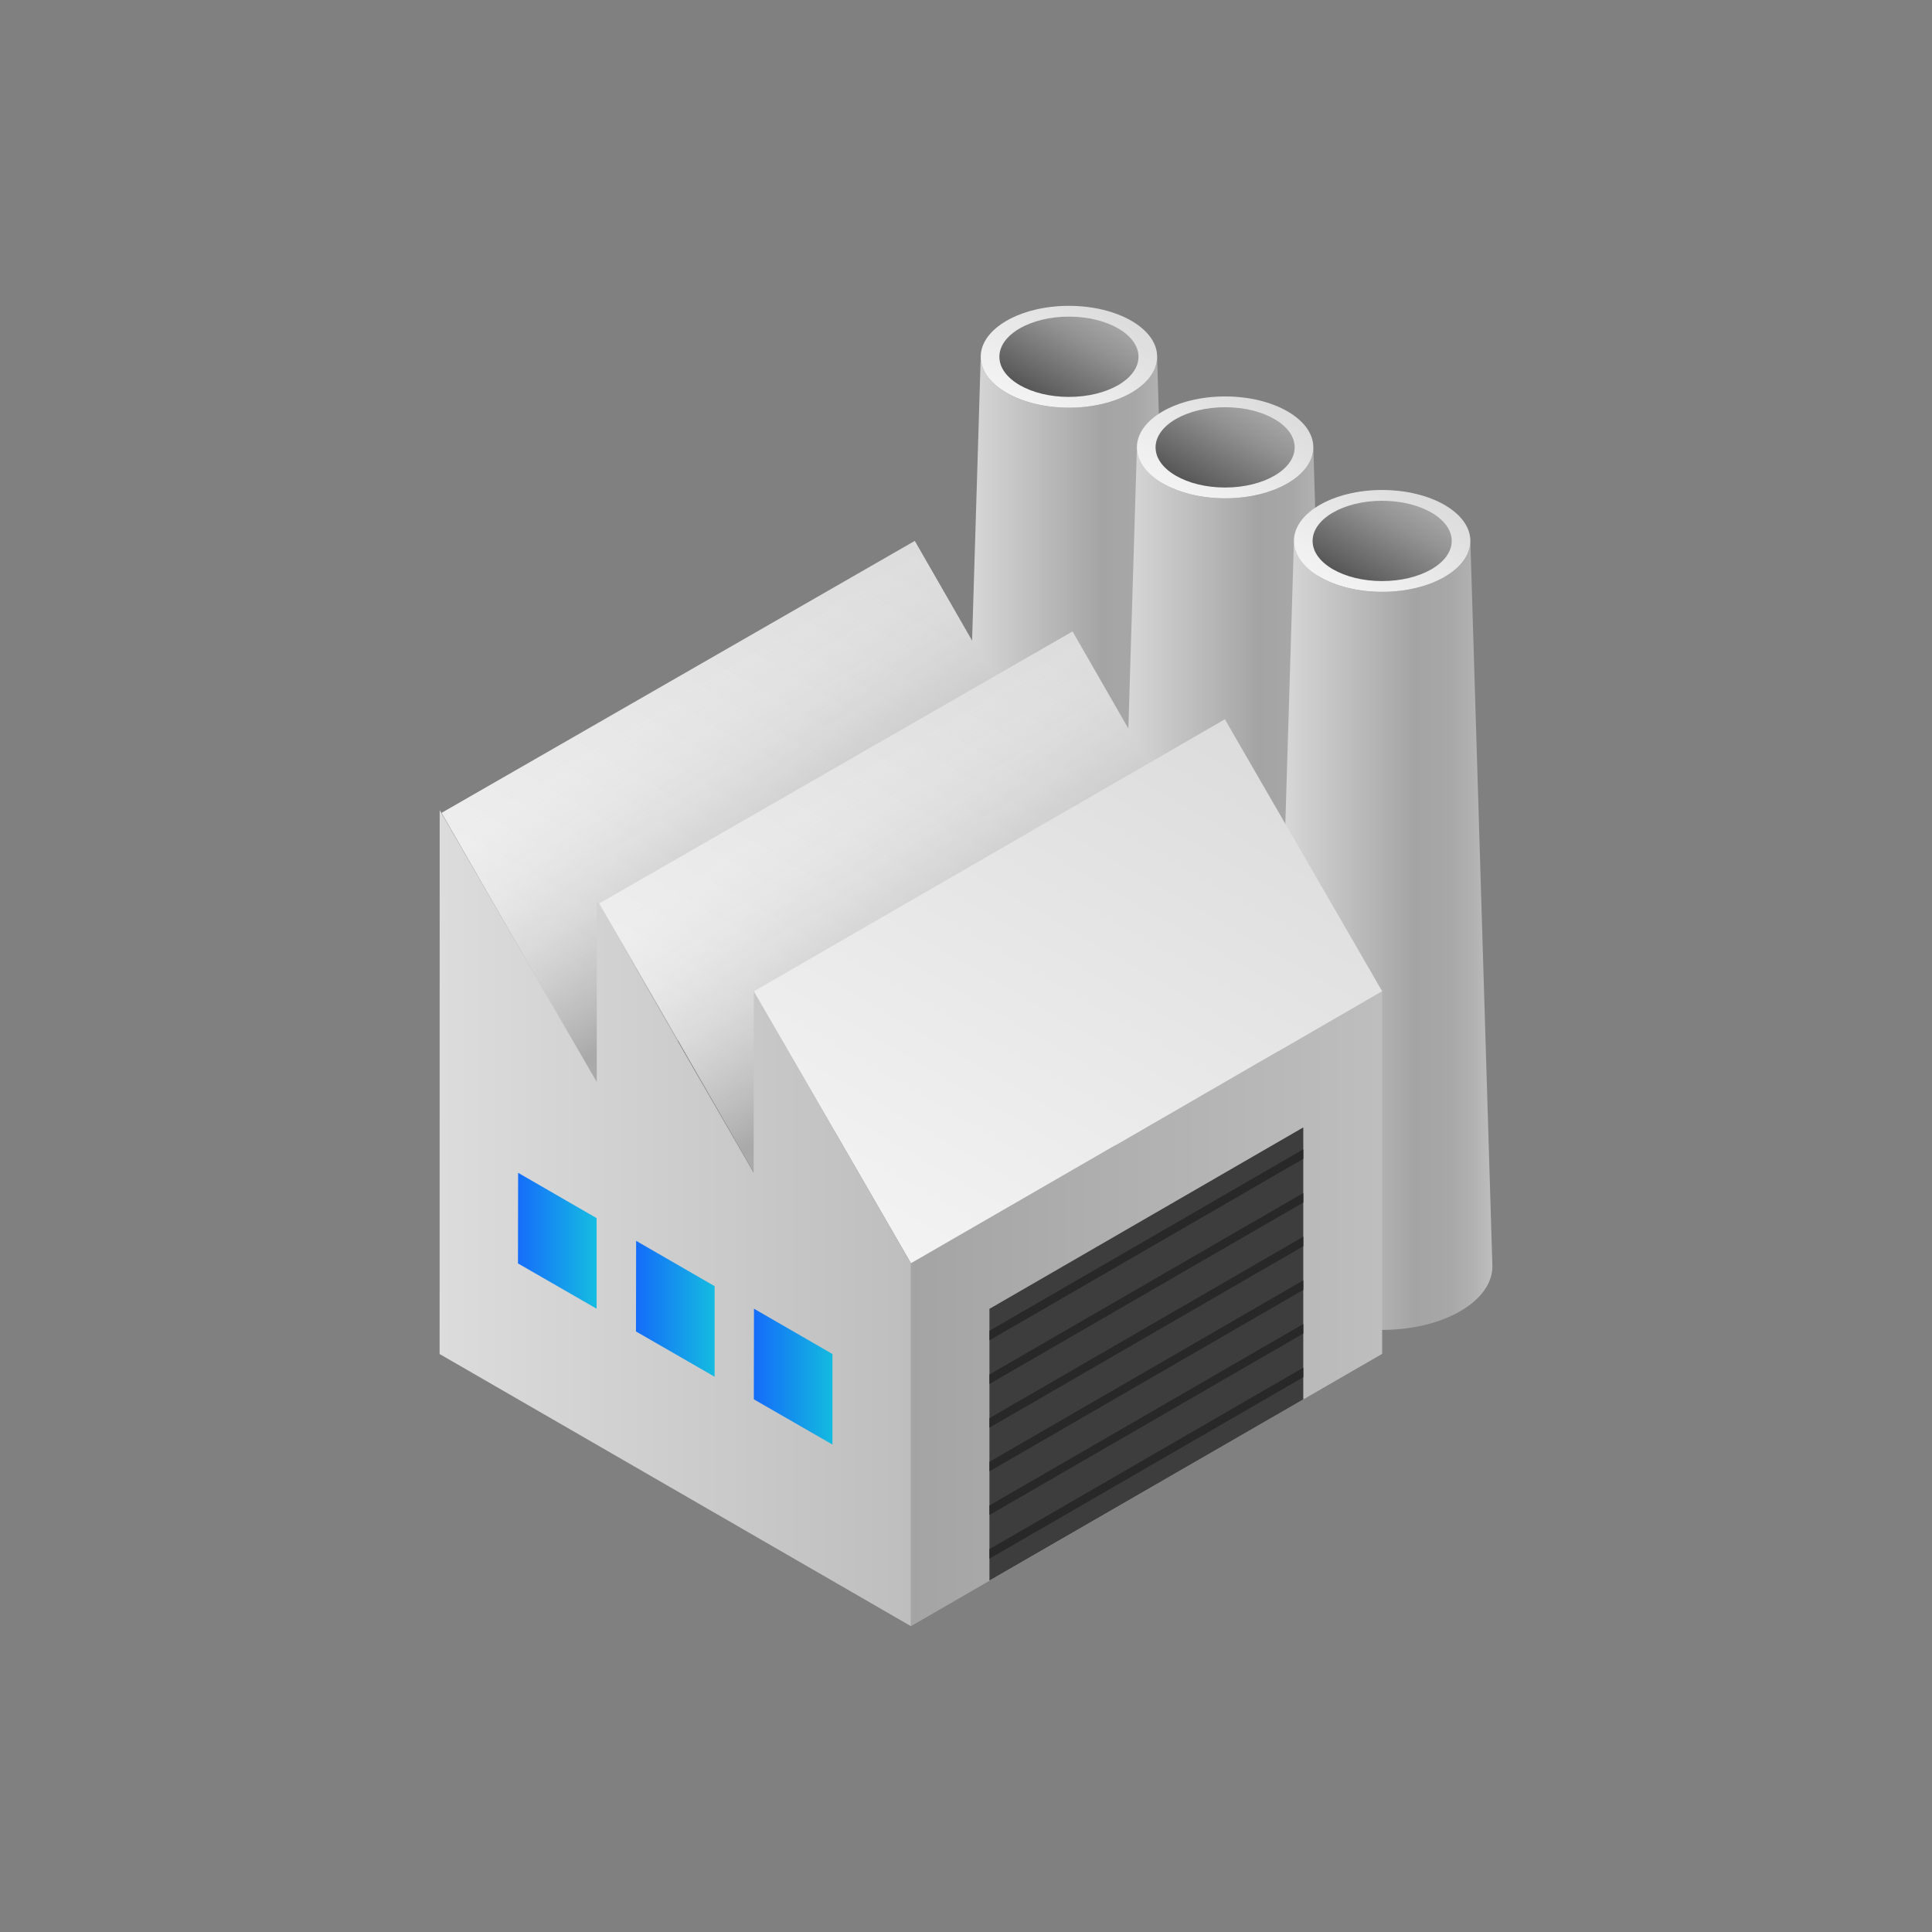 <svg id="Objects" xmlns="http://www.w3.org/2000/svg" xmlns:xlink="http://www.w3.org/1999/xlink" width="500" height="500" viewBox="0 0 500 500"><rect x="0" y="0" width="500" height="500" fill="#808080" stroke="none"/><defs><style>.cls-1{fill:url(#linear-gradient);}.cls-2{fill:url(#linear-gradient-2);}.cls-3{fill:url(#linear-gradient-3);}.cls-4{fill:url(#linear-gradient-4);}.cls-5{fill:url(#linear-gradient-5);}.cls-6{fill:url(#linear-gradient-6);}.cls-7{fill:url(#linear-gradient-7);}.cls-8{fill:url(#linear-gradient-8);}.cls-9{fill:url(#linear-gradient-9);}.cls-10{fill:url(#linear-gradient-10);}.cls-11{fill:url(#linear-gradient-11);}.cls-12{fill:url(#linear-gradient-12);}.cls-13{fill:url(#linear-gradient-13);}.cls-14{fill:url(#linear-gradient-14);}.cls-15{fill:url(#linear-gradient-15);}.cls-16{fill:url(#linear-gradient-16);}.cls-17{fill:#3d3d3d;}.cls-18{fill:#282828;}.cls-19,.cls-20,.cls-21{opacity:0.9;}.cls-19{fill:url(#linear-gradient-17);}.cls-20{fill:url(#linear-gradient-18);}.cls-21{fill:url(#linear-gradient-19);}</style><linearGradient id="linear-gradient" x1="248.1" y1="194.43" x2="305.17" y2="194.43" gradientUnits="userSpaceOnUse"><stop offset="0" stop-color="#dcdcdc"/><stop offset="0.65" stop-color="#a4a4a4"/><stop offset="0.8" stop-color="#a7a7a7"/><stop offset="0.91" stop-color="#b1b1b1"/><stop offset="1" stop-color="#bebebe"/></linearGradient><linearGradient id="linear-gradient-2" x1="268.56" y1="106.31" x2="284.71" y2="78.35" gradientUnits="userSpaceOnUse"><stop offset="0" stop-color="#f3f3f3"/><stop offset="1" stop-color="#dcdcdc"/></linearGradient><linearGradient id="linear-gradient-3" x1="270.27" y1="103.35" x2="283" y2="81.31" gradientUnits="userSpaceOnUse"><stop offset="0" stop-color="#565656"/><stop offset="0.13" stop-color="#626262"/><stop offset="0.71" stop-color="#929292"/><stop offset="1" stop-color="#a4a4a4"/></linearGradient><linearGradient id="linear-gradient-4" x1="288.53" y1="217.87" x2="345.6" y2="217.87" xlink:href="#linear-gradient"/><linearGradient id="linear-gradient-5" x1="308.99" y1="129.76" x2="325.13" y2="101.8" xlink:href="#linear-gradient-2"/><linearGradient id="linear-gradient-6" x1="310.7" y1="126.8" x2="323.42" y2="104.76" xlink:href="#linear-gradient-3"/><linearGradient id="linear-gradient-7" x1="329.16" y1="242.08" x2="386.23" y2="242.08" xlink:href="#linear-gradient"/><linearGradient id="linear-gradient-8" x1="349.63" y1="153.97" x2="365.77" y2="126.01" xlink:href="#linear-gradient-2"/><linearGradient id="linear-gradient-9" x1="351.34" y1="151.01" x2="364.06" y2="128.97" xlink:href="#linear-gradient-3"/><linearGradient id="linear-gradient-10" x1="235.75" y1="338.69" x2="357.7" y2="338.69" gradientUnits="userSpaceOnUse"><stop offset="0" stop-color="#a4a4a4"/><stop offset="1" stop-color="#bebebe"/></linearGradient><linearGradient id="linear-gradient-11" x1="154.43" y1="280.02" x2="235.7" y2="139.26" gradientTransform="translate(131 -69.46) rotate(30.01)" xlink:href="#linear-gradient-2"/><linearGradient id="linear-gradient-12" x1="174.74" y1="174.44" x2="215.39" y2="244.84" gradientTransform="translate(131 -69.46) rotate(30.01)" gradientUnits="userSpaceOnUse"><stop offset="0" stop-color="#fff" stop-opacity="0"/><stop offset="0.9" stop-opacity="0.3"/></linearGradient><linearGradient id="linear-gradient-13" x1="195.05" y1="303.5" x2="276.33" y2="162.72" gradientTransform="translate(148.04 -86.59) rotate(29.98)" xlink:href="#linear-gradient-2"/><linearGradient id="linear-gradient-14" x1="215.37" y1="197.92" x2="256.01" y2="268.3" gradientTransform="translate(148.04 -86.59) rotate(29.98)" xlink:href="#linear-gradient-12"/><linearGradient id="linear-gradient-15" x1="235.75" y1="326.94" x2="317.03" y2="186.17" xlink:href="#linear-gradient-2"/><linearGradient id="linear-gradient-16" x1="113.77" y1="315.25" x2="235.75" y2="315.25" gradientUnits="userSpaceOnUse"><stop offset="0" stop-color="#dcdcdc"/><stop offset="1" stop-color="#bebebe"/></linearGradient><linearGradient id="linear-gradient-17" x1="134.05" y1="321.1" x2="154.4" y2="321.1" gradientUnits="userSpaceOnUse"><stop offset="0" stop-color="#0062ff"/><stop offset="1" stop-color="#00bae3"/></linearGradient><linearGradient id="linear-gradient-18" x1="195.09" y1="356.27" x2="215.44" y2="356.27" xlink:href="#linear-gradient-17"/><linearGradient id="linear-gradient-19" x1="164.59" y1="338.71" x2="184.94" y2="338.71" xlink:href="#linear-gradient-17"/></defs><path class="cls-1" d="M299.46,92.33c0,3.38-2.23,6.75-6.68,9.32-8.92,5.15-23.37,5.15-32.29,0-4.46-2.57-6.68-6-6.68-9.32h0L248.1,280.05h0c0,4.21,2.79,8.43,8.36,11.65,11.14,6.43,29.21,6.43,40.35,0,5.58-3.22,8.36-7.44,8.36-11.65Z"/><ellipse class="cls-2" cx="276.64" cy="92.33" rx="22.83" ry="13.18"/><ellipse class="cls-3" cx="276.64" cy="92.33" rx="18" ry="10.39"/><path class="cls-4" d="M339.89,115.78c0,3.38-2.23,6.75-6.69,9.32-8.91,5.15-23.37,5.15-32.28,0-4.46-2.57-6.69-5.95-6.69-9.32h0l-5.7,187.72h0c0,4.21,2.78,8.43,8.35,11.65,11.15,6.43,29.21,6.43,40.36,0,5.57-3.22,8.36-7.44,8.36-11.66Z"/><ellipse class="cls-5" cx="317.06" cy="115.78" rx="22.83" ry="13.18"/><ellipse class="cls-6" cx="317.06" cy="115.78" rx="18" ry="10.39"/><path class="cls-7" d="M380.53,140c0,3.37-2.23,6.75-6.69,9.32-8.91,5.15-23.37,5.15-32.28,0-4.46-2.58-6.69-5.95-6.69-9.33h0L329.16,327.7h0c0,4.22,2.79,8.44,8.36,11.65,11.15,6.44,29.21,6.44,40.36,0,5.57-3.21,8.36-7.43,8.35-11.65Z"/><ellipse class="cls-8" cx="357.7" cy="139.99" rx="22.83" ry="13.18"/><ellipse class="cls-9" cx="357.7" cy="139.99" rx="18" ry="10.39"/><polygon class="cls-10" points="235.75 420.85 357.7 350.38 357.7 256.53 235.75 326.94 235.75 420.85"/><rect class="cls-11" x="124.68" y="169.01" width="140.77" height="81.26" transform="matrix(0.87, -0.5, 0.5, 0.87, -78.7, 125.67)"/><rect class="cls-12" x="124.68" y="169.01" width="140.77" height="81.26" transform="matrix(0.87, -0.5, 0.5, 0.87, -78.7, 125.67)"/><rect class="cls-13" x="165.31" y="192.49" width="140.77" height="81.24" transform="matrix(0.87, -0.5, 0.5, 0.87, -84.96, 148.99)"/><rect class="cls-14" x="165.31" y="192.49" width="140.77" height="81.24" transform="matrix(0.87, -0.5, 0.5, 0.87, -84.96, 148.99)"/><polygon class="cls-15" points="316.99 186.15 195.09 256.56 235.75 326.94 357.7 256.53 316.99 186.15"/><polygon class="cls-16" points="113.79 209.66 113.77 350.42 235.75 420.85 235.75 326.94 195.09 256.56 195.04 303.5 154.44 233.13 154.44 280.03 113.79 209.66"/><polygon class="cls-17" points="337.29 362.17 337.29 291.77 256.07 338.73 256.07 409.05 337.29 362.17"/><polygon class="cls-18" points="337.29 308.75 256.07 355.71 256.07 358.17 337.29 311.21 337.29 308.75"/><polygon class="cls-18" points="337.29 320.05 256.07 367.01 256.07 369.48 337.29 322.52 337.29 320.05"/><polygon class="cls-18" points="337.29 331.35 256.07 378.31 256.07 380.78 337.29 333.82 337.29 331.35"/><polygon class="cls-18" points="337.29 342.65 256.07 389.61 256.07 392.08 337.29 345.12 337.29 342.65"/><polygon class="cls-18" points="337.29 353.95 256.07 400.91 256.07 403.38 337.29 356.42 337.29 353.95"/><polygon class="cls-18" points="337.29 297.44 256.07 344.4 256.07 346.87 337.29 299.91 337.29 297.44"/><polygon class="cls-19" points="134.05 326.97 134.09 303.52 154.4 315.25 154.4 338.69 134.05 326.97"/><polygon class="cls-20" points="195.09 362.14 195.13 338.69 215.44 350.42 215.44 373.85 195.09 362.14"/><polygon class="cls-21" points="164.59 344.58 164.63 321.13 184.94 332.86 184.94 356.29 164.59 344.58"/></svg>